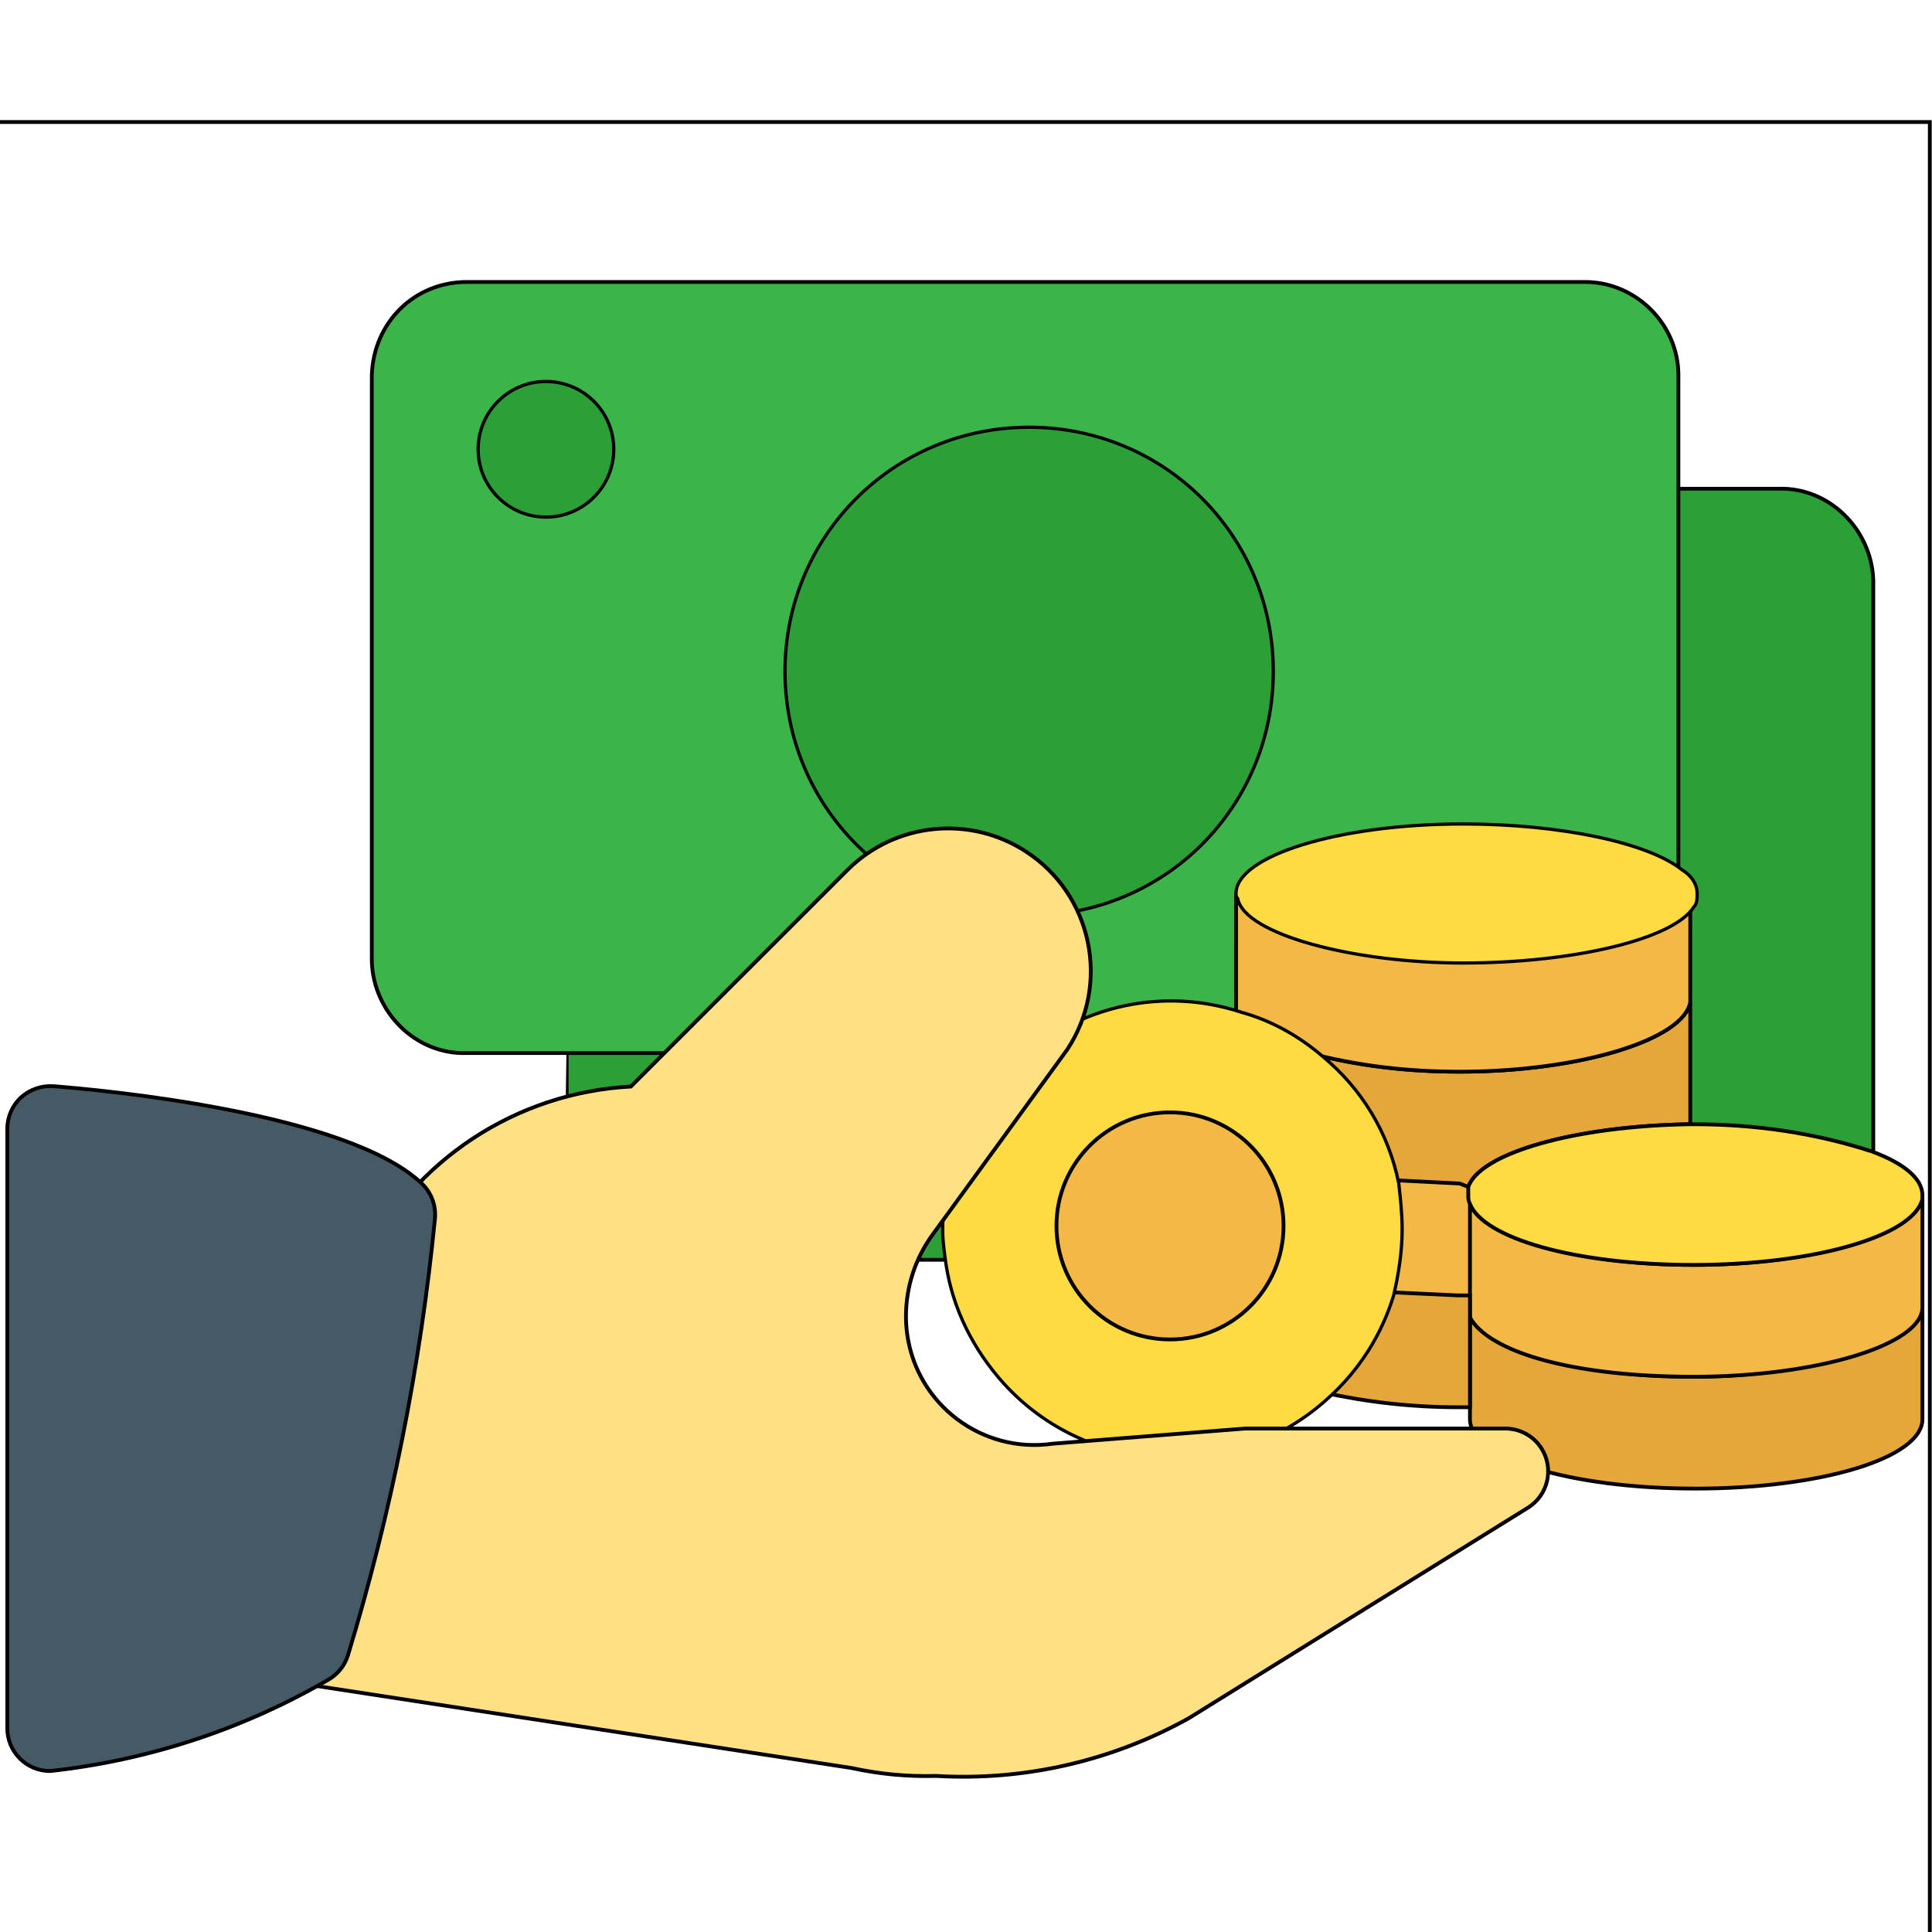 <svg width="512" height="512" xmlns="http://www.w3.org/2000/svg">
 <!-- Created with Method Draw - http://github.com/duopixel/Method-Draw/ -->

 <g>
  <title>background</title>
  <rect fill="none" id="canvas_background" height="514" width="514" y="-1" x="-1"/>
  <g display="none" overflow="visible" y="0" x="0" height="100%" width="100%" id="canvasGrid">
   <rect fill="url(#gridpattern)" stroke-width="0" y="0" x="0" height="100%" width="100%"/>
  </g>
 </g>
 <g>
  <title>Layer 1</title>
  <g stroke="null" id="svg_174">
   <path stroke="null" id="svg_142" fill="#2BA037" d="m496.441,153.772c-0.449,-13.473 -11.677,-24.701 -25.15,-24.251l-30.988,0l0,104.192l3.144,9.88l0,58.833l5.389,0c16.168,0 31.886,2.245 47.156,7.186l0.449,0l0,-155.39c0.001,0 0.001,-0.449 0.001,-0.449z"/>
   <path stroke="null" id="svg_143" fill="#F4B844" d="m387.758,312.305l2.245,0.898l0,2.245c0,0.898 0,1.797 0.449,2.245l-0.449,0l0,26.497l-3.144,0l-20.659,-0.898l-1.347,0c1.797,-5.838 3.144,-12.575 3.144,-18.862c0,-4.491 -0.449,-8.982 -1.347,-13.473l1.797,0l19.311,1.348z"/>
   <path stroke="null" id="svg_144" fill="#E5A739" d="m348.686,279.52c12.575,3.144 25.15,4.491 38.174,4.491c31.886,0 59.281,-8.533 61.078,-18.413l0,32.335c-30.539,0.449 -55.689,7.635 -58.833,16.617l-2.245,-0.898l-17.515,-0.898l-1.797,0c-2.695,-12.575 -9.431,-24.251 -19.311,-32.785l0.449,-0.449z"/>
   <path stroke="null" id="svg_145" fill="#2BA037" d="m150.182,275.03l119.461,0l1.347,6.287c-12.575,10.779 -19.761,26.946 -19.761,43.563c0,3.144 0.449,5.838 0.898,8.982l-77.246,0c-13.473,0 -24.701,-11.227 -24.701,-24.701c0.001,0 0.001,-34.132 0.001,-34.132z"/>
   <path stroke="null" id="svg_146" fill="#3BB54A" d="m420.093,74.729l-296.408,0c-13.922,0 -24.701,10.778 -25.15,24.7l0,154.941l0,0.449c0.449,13.473 11.677,24.701 25.15,24.251l145.51,0l1.347,1.797c10.779,-9.88 24.701,-15.269 39.072,-15.269c5.838,0 11.677,0.898 17.515,2.695l117.666,-34.581l0,-104.192l0,-30.09c0,-13.473 -11.227,-24.7 -24.701,-24.7z"/>
   <g stroke="null" transform="matrix(0.86,0,0,0.86,-1609.096,-1596.599) " id="svg_147">
    <path stroke="null" id="svg_148" fill="#2BA037" d="m2188.177,1988.166c41.796,0 75.233,33.437 75.233,75.233s-33.437,75.233 -75.233,75.233s-75.233,-33.437 -75.233,-75.233c0.001,-41.796 33.437,-75.233 75.233,-75.233l0,0z"/>
    <circle stroke="null" id="svg_149" fill="#2BA037" r="20.898" cy="1994.958" cx="2039.279"/>
   </g>
   <path stroke="null" id="svg_150" fill="#E5A739" d="m509.465,346.437l0,29.641c0,10.329 -26.946,18.413 -60.18,18.413s-59.731,-8.084 -59.731,-18.413l0,-26.946c4.94,8.982 29.641,15.719 59.281,15.719c29.641,0 60.629,-8.533 60.629,-18.414z"/>
   <path stroke="null" id="svg_151" fill="#F4B844" d="m509.465,317.694l0,28.743l0,0c0,9.88 -27.845,18.413 -60.629,18.413s-54.341,-6.737 -59.281,-15.719l0,-30.09l0,0c3.593,8.982 28.743,16.168 59.281,16.168s58.384,-7.634 60.629,-17.515z"/>
   <path stroke="null" id="svg_152" fill="#FEDB41" d="m509.465,317.694c-2.245,9.88 -28.743,17.515 -60.629,17.515s-55.689,-7.186 -59.281,-16.168c-0.449,-0.898 -0.449,-1.347 -0.449,-2.245l0,-2.245c3.144,-8.982 28.293,-16.168 58.833,-16.617l0.898,0c16.168,0 31.886,2.245 47.156,7.186c8.533,3.144 13.473,7.186 13.473,11.677l0,0.898z"/>
   <path stroke="null" id="svg_153" fill="#E5A739" d="m389.554,349.132l0,23.803l-3.144,0c-12.126,0 -24.251,-1.347 -36.377,-4.042l-0.898,0c8.084,-7.186 13.922,-16.168 16.617,-26.497l1.347,0l19.311,0.898l3.144,0l0,5.838z"/>
   <path stroke="null" id="svg_154" fill="#F4B844" d="m447.937,239.101l0,26.497c-1.797,9.88 -29.192,18.413 -61.078,18.413c-13.024,0 -25.599,-1.347 -38.174,-4.491l-0.449,0c-5.838,-4.94 -13.024,-8.982 -20.659,-11.227l0,0l0,-31.437c1.797,9.431 27.845,17.066 59.731,17.066c31.886,0 55.24,-6.288 60.628,-14.821z"/>
   <g stroke="null" transform="matrix(0.86,0,0,0.86,-1609.096,-1596.599) " id="svg_155">
    <path stroke="null" id="svg_156" fill="#FEDB41" d="m2392.977,2136.019c-6.269,9.926 -37.094,17.241 -71.053,17.241s-67.396,-8.882 -69.486,-19.853c-0.522,-0.522 -0.522,-1.045 -0.522,-1.567c0,-11.494 31.347,-21.42 70.008,-21.42c29.78,0 56.947,5.747 67.396,14.106c2.612,1.567 4.702,4.18 4.702,7.314c0,1.567 0,3.134 -1.045,4.179z"/>
    <path stroke="null" id="svg_157" fill="#FEDB41" d="m2302.071,2221.178c0.522,4.702 1.045,9.404 1.045,14.106c0,6.792 -1.045,13.584 -2.612,20.375c-3.657,12.016 -10.449,22.988 -20.375,31.869c-28.735,26.122 -73.665,24.033 -99.788,-4.702c-9.404,-10.449 -15.673,-22.988 -17.763,-36.571c-0.522,-3.657 -1.045,-7.314 -1.045,-10.449c0,-19.853 8.359,-39.184 23.51,-52.767c18.808,-16.718 44.408,-22.465 68.441,-14.629c9.404,2.612 17.763,7.314 25.078,13.584c12.015,9.927 20.374,23.511 23.509,39.184z"/>
   </g>
   <path stroke="null" id="svg_158" fill="#F4B844" d="m310.063,294.79c16.617,0 30.09,13.473 30.09,30.09c0,16.617 -13.473,30.09 -30.09,30.09s-30.09,-13.473 -30.09,-30.09l0,0c-0.001,-16.617 13.473,-30.09 30.09,-30.09z"/>
   <g stroke="null" transform="matrix(0.86,0,0,0.86,-1609.096,-1596.599) " id="svg_159"/>
   <g stroke="null" transform="matrix(0.86,0,0,0.86,-1609.096,-1596.599) " id="svg_160"/>
   <g stroke="null" transform="matrix(0.86,0,0,0.86,-1609.096,-1596.599) " id="svg_161"/>
   <g stroke="null" transform="matrix(0.86,0,0,0.86,-1609.096,-1596.599) " id="svg_162"/>
   <g stroke="null" transform="matrix(0.86,0,0,0.86,-1609.096,-1596.599) " id="svg_163"/>
   <g stroke="null" transform="matrix(0.86,0,0,0.86,-1609.096,-1596.599) " id="svg_164"/>
   <g stroke="null" transform="matrix(0.86,0,0,0.86,-1609.096,-1596.599) " id="svg_165"/>
   <g stroke="null" transform="matrix(0.86,0,0,0.86,-1609.096,-1596.599) " id="svg_166"/>
   <g stroke="null" transform="matrix(0.86,0,0,0.86,-1609.096,-1596.599) " id="svg_167"/>
   <g stroke="null" transform="matrix(0.86,0,0,0.86,-1609.096,-1596.599) " id="svg_168"/>
   <g stroke="null" transform="matrix(0.86,0,0,0.86,-1609.096,-1596.599) " id="svg_169"/>
   <g stroke="null" transform="matrix(0.86,0,0,0.86,-1609.096,-1596.599) " id="svg_170"/>
   <g stroke="null" transform="matrix(0.86,0,0,0.86,-1609.096,-1596.599) " id="svg_171"/>
   <g stroke="null" transform="matrix(0.86,0,0,0.86,-1609.096,-1596.599) " id="svg_172"/>
   <g stroke="null" transform="matrix(0.86,0,0,0.86,-1609.096,-1596.599) " id="svg_173"/>
  </g>
  <!-- Created with Method Draw - http://github.com/duopixel/Method-Draw/ -->
  <g stroke="null" id="svg_89">
   <g stroke="null" transform="matrix(1.006,0,0,1.006,-2069.249,-2075.298) " id="svg_86">
    <title stroke="null" transform="translate(0.994,0) translate(0.994,0) translate(0.994,0) translate(0.994,0) translate(0,-0.994) translate(0,-0.994) translate(0,-0.994) translate(0,-0.994) translate(0,-0.994) translate(0,-0.994) translate(0,-0.994) translate(0,-0.994) translate(0,-0.994) translate(0,-0.994) translate(0,-0.994) translate(0,-0.994) translate(0,-0.994) translate(0,-0.994) translate(0,-0.994) translate(0,-0.994) translate(0,-0.994) translate(0,-0.994) translate(0,-0.994) translate(0,-0.994) translate(0,-0.994) translate(0,-0.994) translate(0,-0.994) translate(0,-0.994) translate(0,-0.994) translate(0,-0.994) translate(0,-0.994) translate(-3.976,-72.561) translate(-1.988,31.807) translate(-1.988,38.765) translate(0.994,-4.97) translate(0.994,0) translate(0.994,-24.85) translate(0,22.862) translate(-0.994,-2.982) translate(2.982,-39.759) translate(-1.988,-0.994) translate(-0.994,10.934) translate(0,47.711) translate(17.756,5.222) translate(-9.4,8.356) translate(-2.089,55.357) translate(2048,0) translate(0,2048) ">background</title>
    <rect stroke="null" x="2051.279" y="2095.062" width="514" height="514" id="svg_84" fill="none"/>
    <g stroke="null" id="svg_83" display="none">
     <rect stroke="null" id="svg_87" width="512" height="512" x="2052.279" y="2096.062" stroke-width="0" fill="url(#gridpattern)"/>
    </g>
   </g>
   <g stroke="null" transform="matrix(1.006,0,0,1.006,-2069.249,-2075.298) " id="svg_88">
    <title stroke="null" transform="translate(0.994,0) translate(0.994,0) translate(0.994,0) translate(0.994,0) translate(0,-0.994) translate(0,-0.994) translate(0,-0.994) translate(0,-0.994) translate(0,-0.994) translate(0,-0.994) translate(0,-0.994) translate(0,-0.994) translate(0,-0.994) translate(0,-0.994) translate(0,-0.994) translate(0,-0.994) translate(0,-0.994) translate(0,-0.994) translate(0,-0.994) translate(0,-0.994) translate(0,-0.994) translate(0,-0.994) translate(0,-0.994) translate(0,-0.994) translate(0,-0.994) translate(0,-0.994) translate(0,-0.994) translate(0,-0.994) translate(0,-0.994) translate(0,-0.994) translate(0,-0.994) translate(-3.976,-72.561) translate(-1.988,31.807) translate(-1.988,38.765) translate(0.994,-4.97) translate(0.994,0) translate(0.994,-24.85) translate(0,22.862) translate(-0.994,-2.982) translate(2.982,-39.759) translate(-1.988,-0.994) translate(-0.994,10.934) translate(0,47.711) translate(17.756,5.222) translate(-9.4,8.356) translate(-2.089,55.357) translate(2048,0) translate(0,2048) ">Layer 1</title>
    <g stroke="null" id="svg_62">
     <g stroke="null" id="svg_77" transform="matrix(1.027,0,0,1.027,-2041.985,-2253.982) "/>
     <g stroke="null" id="svg_76" transform="matrix(1.027,0,0,1.027,-2041.985,-2253.982) "/>
     <g stroke="null" id="svg_75" transform="matrix(1.027,0,0,1.027,-2041.985,-2253.982) "/>
     <g stroke="null" id="svg_74" transform="matrix(1.027,0,0,1.027,-2041.985,-2253.982) "/>
     <g stroke="null" id="svg_73" transform="matrix(1.027,0,0,1.027,-2041.985,-2253.982) "/>
     <g stroke="null" id="svg_72" transform="matrix(1.027,0,0,1.027,-2041.985,-2253.982) "/>
     <g stroke="null" id="svg_71" transform="matrix(1.027,0,0,1.027,-2041.985,-2253.982) "/>
     <g stroke="null" id="svg_70" transform="matrix(1.027,0,0,1.027,-2041.985,-2253.982) "/>
     <g stroke="null" id="svg_69" transform="matrix(1.027,0,0,1.027,-2041.985,-2253.982) "/>
     <g stroke="null" id="svg_68" transform="matrix(1.027,0,0,1.027,-2041.985,-2253.982) "/>
     <g stroke="null" id="svg_67" transform="matrix(1.027,0,0,1.027,-2041.985,-2253.982) "/>
     <g stroke="null" id="svg_66" transform="matrix(1.027,0,0,1.027,-2041.985,-2253.982) "/>
     <g stroke="null" id="svg_65" transform="matrix(1.027,0,0,1.027,-2041.985,-2253.982) "/>
     <g stroke="null" id="svg_64" transform="matrix(1.027,0,0,1.027,-2041.985,-2253.982) "/>
     <g stroke="null" id="svg_63" transform="matrix(1.027,0,0,1.027,-2041.985,-2253.982) "/>
    </g>
    <g stroke="null" id="svg_44">
     <path stroke="null" d="m2453.466,2439.241l-68.551,0l-50.708,3.993c-18.498,2.654 -35.644,-10.191 -38.298,-28.689c-0.227,-1.585 -0.342,-3.185 -0.343,-4.787c-0.016,-7.776 2.45,-15.354 7.038,-21.633l35.482,-48.769c11.389,-17.351 6.557,-40.649 -10.795,-52.038c-14.814,-9.724 -34.407,-7.778 -47.02,4.668l-57.182,57.16c-30.186,1.606 -57.162,19.358 -70.581,46.445c-0.352,0.72 -0.625,1.476 -0.812,2.255l-24.925,94.515c-1.593,6.022 1.997,12.195 8.019,13.788c0.383,0.102 0.771,0.182 1.162,0.243l145.245,22.264c7.315,1.606 14.8,2.311 22.286,2.098c23.19,1.366 46.289,-3.908 66.589,-15.204l89.326,-55.445c5.294,-3.281 6.927,-10.233 3.646,-15.528c-2.059,-3.322 -5.692,-5.342 -9.601,-5.338l0.023,0l0,0.001l0,0z" fill="#FFE082" id="svg_61"/>
     <path stroke="null" d="m2167.982,2374.66c-19.76,-18.723 -84.341,-24.61 -96.996,-25.602c-3.132,-0.21 -6.215,0.855 -8.549,2.955c-2.304,2.136 -3.612,5.137 -3.609,8.278l0,157.9c0,6.229 5.05,11.279 11.279,11.279c25.833,-2.813 50.791,-11.003 73.266,-24.046c2.458,-1.398 4.302,-3.668 5.165,-6.361c11.426,-37.566 19.117,-76.167 22.963,-115.245c0.284,-3.43 -1.011,-6.803 -3.52,-9.159z" fill="#455A64" id="svg_60"/>
     <g stroke="null" id="svg_59" transform="matrix(1.057,0,0,1.057,-1710.969,-2293.058) "/>
     <g stroke="null" id="svg_58" transform="matrix(1.057,0,0,1.057,-1710.969,-2293.058) "/>
     <g stroke="null" id="svg_57" transform="matrix(1.057,0,0,1.057,-1710.969,-2293.058) "/>
     <g stroke="null" id="svg_56" transform="matrix(1.057,0,0,1.057,-1710.969,-2293.058) "/>
     <g stroke="null" id="svg_55" transform="matrix(1.057,0,0,1.057,-1710.969,-2293.058) "/>
     <g stroke="null" id="svg_54" transform="matrix(1.057,0,0,1.057,-1710.969,-2293.058) "/>
     <g stroke="null" id="svg_53" transform="matrix(1.057,0,0,1.057,-1710.969,-2293.058) "/>
     <g stroke="null" id="svg_52" transform="matrix(1.057,0,0,1.057,-1710.969,-2293.058) "/>
     <g stroke="null" id="svg_51" transform="matrix(1.057,0,0,1.057,-1710.969,-2293.058) "/>
     <g stroke="null" id="svg_50" transform="matrix(1.057,0,0,1.057,-1710.969,-2293.058) "/>
     <g stroke="null" id="svg_49" transform="matrix(1.057,0,0,1.057,-1710.969,-2293.058) "/>
     <g stroke="null" id="svg_48" transform="matrix(1.057,0,0,1.057,-1710.969,-2293.058) "/>
     <g stroke="null" id="svg_47" transform="matrix(1.057,0,0,1.057,-1710.969,-2293.058) "/>
     <g stroke="null" id="svg_46" transform="matrix(1.057,0,0,1.057,-1710.969,-2293.058) "/>
     <g stroke="null" id="svg_45" transform="matrix(1.057,0,0,1.057,-1710.969,-2293.058) "/>
    </g>
   </g>
  </g>
 </g>
</svg>